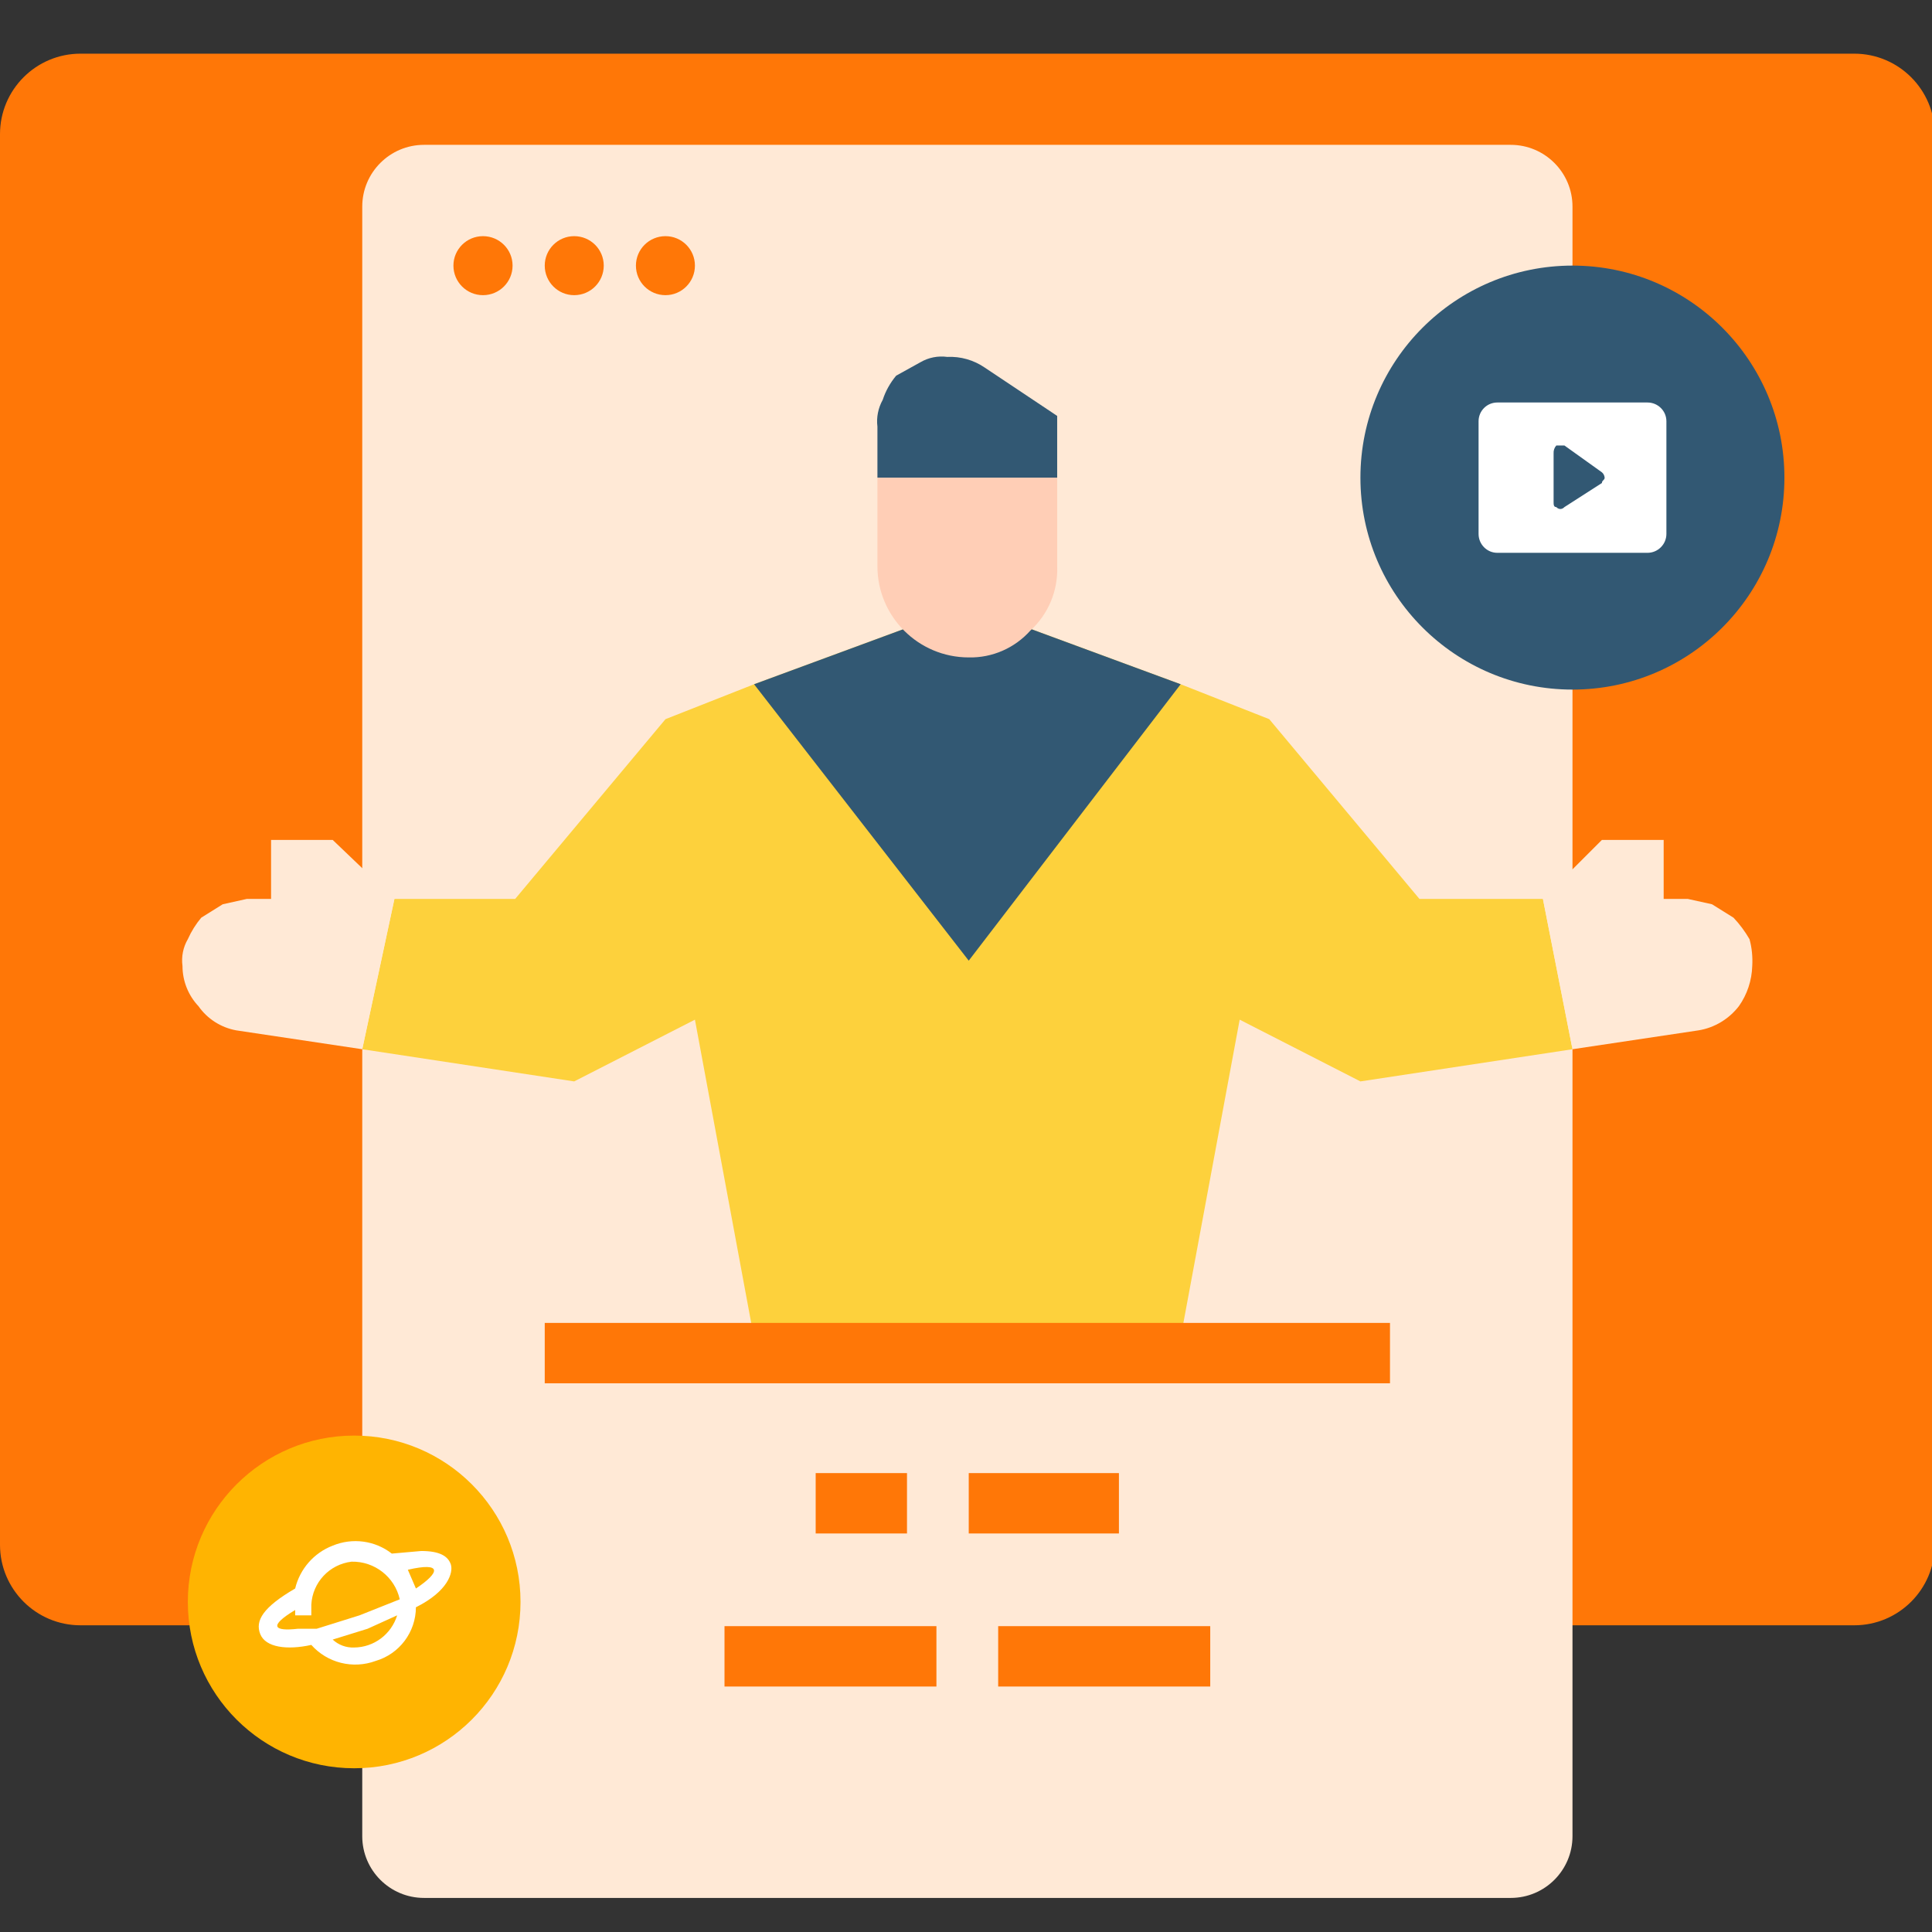 <?xml version="1.0" encoding="UTF-8"?>
<svg xmlns="http://www.w3.org/2000/svg" xmlns:xlink="http://www.w3.org/1999/xlink" width="72px" height="72px" viewBox="0 0 72 72" version="1.1">
<rect x="0" y="0" width="72" height="72" fill="#333333" stroke="none"/>
<g id="surface1">
<path style=" stroke:none;fill-rule:nonzero;fill:rgb(100%,46.667%,2.745%);fill-opacity:1;" d="M 3 2 L 69.102 2 C 70.758 2 72.102 3.344 72.102 5 L 72.102 57.57 C 72.102 59.227 70.758 60.57 69.102 60.57 L 3 60.57 C 1.344 60.57 0 59.227 0 57.57 L 0 5 C 0 3.344 1.344 2 3 2 Z M 3 2 "/>
<path style=" stroke:none;fill-rule:nonzero;fill:rgb(100%,91.373%,83.922%);fill-opacity:1;" d="M 15.801 5.398 L 56.301 5.398 C 57.57 5.398 58.602 6.43 58.602 7.699 L 58.602 68.43 C 58.602 69.699 57.57 70.73 56.301 70.73 L 15.801 70.73 C 14.531 70.73 13.5 69.699 13.5 68.43 L 13.5 7.699 C 13.5 6.43 14.531 5.398 15.801 5.398 Z M 15.801 5.398 "/>
<path style=" stroke:none;fill-rule:nonzero;fill:rgb(99.216%,81.961%,23.529%);fill-opacity:1;" d="M 58.602 39.102 L 50.699 40.301 L 46.199 38 L 43.898 50.398 L 28.199 50.398 L 25.898 38 L 21.398 40.301 L 13.5 39.102 L 14.699 33.5 L 19.199 33.5 L 24.801 26.801 L 28.102 25.5 L 33.801 23.398 L 38.301 23.398 L 44 25.5 L 47.301 26.801 L 52.898 33.5 L 57.5 33.5 Z M 58.602 39.102 "/>
<path style=" stroke:none;fill-rule:nonzero;fill:rgb(100%,46.667%,2.745%);fill-opacity:1;" d="M 19.102 9.898 C 19.102 10.508 18.609 11 18 11 C 17.391 11 16.898 10.508 16.898 9.898 C 16.898 9.293 17.391 8.801 18 8.801 C 18.609 8.801 19.102 9.293 19.102 9.898 Z M 19.102 9.898 "/>
<path style=" stroke:none;fill-rule:nonzero;fill:rgb(100%,46.667%,2.745%);fill-opacity:1;" d="M 22.5 9.898 C 22.5 10.508 22.008 11 21.398 11 C 20.793 11 20.301 10.508 20.301 9.898 C 20.301 9.293 20.793 8.801 21.398 8.801 C 22.008 8.801 22.5 9.293 22.5 9.898 Z M 22.5 9.898 "/>
<path style=" stroke:none;fill-rule:nonzero;fill:rgb(100%,46.667%,2.745%);fill-opacity:1;" d="M 25.898 9.898 C 25.898 10.508 25.406 11 24.801 11 C 24.191 11 23.699 10.508 23.699 9.898 C 23.699 9.293 24.191 8.801 24.801 8.801 C 25.406 8.801 25.898 9.293 25.898 9.898 Z M 25.898 9.898 "/>
<path style=" stroke:none;fill-rule:nonzero;fill:rgb(19.608%,34.51%,45.098%);fill-opacity:1;" d="M 44 25.5 L 36.102 35.801 L 28.102 25.5 L 33.801 23.398 L 38.301 23.398 Z M 44 25.5 "/>
<path style=" stroke:none;fill-rule:nonzero;fill:rgb(100%,46.667%,2.745%);fill-opacity:1;" d="M 20.301 49.301 L 51.801 49.301 L 51.801 51.551 L 20.301 51.551 Z M 20.301 49.301 "/>
<path style=" stroke:none;fill-rule:nonzero;fill:rgb(100%,46.667%,2.745%);fill-opacity:1;" d="M 36.102 54.898 L 41.699 54.898 L 41.699 57.148 L 36.102 57.148 Z M 36.102 54.898 "/>
<path style=" stroke:none;fill-rule:nonzero;fill:rgb(100%,46.667%,2.745%);fill-opacity:1;" d="M 30.398 54.898 L 33.801 54.898 L 33.801 57.148 L 30.398 57.148 Z M 30.398 54.898 "/>
<path style=" stroke:none;fill-rule:nonzero;fill:rgb(100%,46.667%,2.745%);fill-opacity:1;" d="M 37.199 60.602 L 45.102 60.602 L 45.102 62.852 L 37.199 62.852 Z M 37.199 60.602 "/>
<path style=" stroke:none;fill-rule:nonzero;fill:rgb(100%,46.667%,2.745%);fill-opacity:1;" d="M 27 60.602 L 34.898 60.602 L 34.898 62.852 L 27 62.852 Z M 27 60.602 "/>
<path style=" stroke:none;fill-rule:nonzero;fill:rgb(100%,91.373%,83.922%);fill-opacity:1;" d="M 58.602 39.102 L 63.301 38.398 C 63.895 38.301 64.43 37.977 64.801 37.5 C 65.113 37.062 65.285 36.539 65.301 36 C 65.32 35.664 65.289 35.324 65.199 35 C 65.031 34.711 64.832 34.441 64.602 34.199 L 63.801 33.699 L 62.898 33.5 L 62 33.5 L 62 31.301 L 59.699 31.301 L 57.5 33.5 Z M 58.602 39.102 "/>
<path style=" stroke:none;fill-rule:nonzero;fill:rgb(100%,91.373%,83.922%);fill-opacity:1;" d="M 13.5 39.102 L 8.801 38.398 C 8.234 38.293 7.73 37.973 7.398 37.5 C 7.016 37.094 6.801 36.559 6.801 36 C 6.754 35.652 6.824 35.301 7 35 C 7.129 34.711 7.297 34.441 7.5 34.199 L 8.301 33.699 L 9.199 33.5 L 10.102 33.5 L 10.102 31.301 L 12.398 31.301 L 14.699 33.5 Z M 13.5 39.102 "/>
<path style=" stroke:none;fill-rule:nonzero;fill:rgb(100%,80.784%,71.373%);fill-opacity:1;" d="M 39.398 17.801 L 39.398 21.102 C 39.434 22.008 39.07 22.887 38.398 23.5 C 37.816 24.152 36.977 24.52 36.102 24.5 C 34.223 24.5 32.699 22.977 32.699 21.102 L 32.699 17.801 Z M 39.398 17.801 "/>
<path style=" stroke:none;fill-rule:nonzero;fill:rgb(19.608%,34.51%,45.098%);fill-opacity:1;" d="M 32.699 17.801 L 32.699 15.898 C 32.656 15.555 32.727 15.203 32.898 14.898 C 33.004 14.57 33.176 14.266 33.398 14 L 34.301 13.5 C 34.602 13.324 34.953 13.254 35.301 13.301 C 35.797 13.277 36.289 13.418 36.699 13.699 L 39.398 15.5 L 39.398 17.801 "/>
<path style=" stroke:none;fill-rule:nonzero;fill:rgb(19.608%,34.51%,45.098%);fill-opacity:1;" d="M 66.5 17.801 C 66.5 22.164 62.965 25.699 58.602 25.699 C 54.238 25.699 50.699 22.164 50.699 17.801 C 50.699 13.438 54.238 9.898 58.602 9.898 C 62.965 9.898 66.5 13.438 66.5 17.801 Z M 66.5 17.801 "/>
<path style=" stroke:none;fill-rule:evenodd;fill:rgb(100%,100%,100%);fill-opacity:1;" d="M 58.301 18.898 L 59.699 18 C 59.699 17.898 59.801 17.898 59.801 17.801 C 59.793 17.723 59.758 17.652 59.699 17.602 L 58.301 16.602 L 58 16.602 C 57.926 16.684 57.891 16.789 57.898 16.898 L 57.898 18.699 C 57.898 18.801 57.898 18.898 58 18.898 C 58.039 18.941 58.094 18.969 58.148 18.969 C 58.207 18.969 58.262 18.941 58.301 18.898 Z M 55.801 15 L 61.398 15 C 61.785 15 62.102 15.312 62.102 15.699 L 62.102 19.898 C 62.102 20.285 61.785 20.602 61.398 20.602 L 55.801 20.602 C 55.414 20.602 55.102 20.285 55.102 19.898 L 55.102 15.699 C 55.102 15.312 55.414 15 55.801 15 Z M 55.801 15 "/>
<path style=" stroke:none;fill-rule:nonzero;fill:rgb(100%,70.588%,0.392%);fill-opacity:1;" d="M 19.398 59.699 C 19.398 63.125 16.625 65.898 13.199 65.898 C 9.777 65.898 7 63.125 7 59.699 C 7 56.277 9.777 53.5 13.199 53.5 C 16.625 53.5 19.398 56.277 19.398 59.699 Z M 19.398 59.699 "/>
<path style=" stroke:none;fill-rule:evenodd;fill:rgb(100%,100%,100%);fill-opacity:1;" d="M 15.5 59.199 L 15.199 58.5 C 16.5 58.199 16.398 58.602 15.5 59.199 Z M 13.199 61.398 C 12.902 61.41 12.617 61.305 12.398 61.102 L 13.699 60.699 L 14.801 60.199 C 14.582 60.906 13.938 61.391 13.199 61.398 Z M 11 60.199 L 11 60 C 10 60.602 10.199 60.801 11.102 60.699 L 11.801 60.699 L 13.398 60.199 L 14.898 59.602 C 14.711 58.766 13.957 58.18 13.102 58.199 C 12.277 58.297 11.645 58.973 11.602 59.801 L 11.602 60.199 Z M 15.699 57.801 C 16.398 57.801 16.699 58 16.801 58.301 C 16.898 58.602 16.699 59.301 15.5 59.898 C 15.496 60.824 14.887 61.637 14 61.898 C 13.152 62.211 12.199 61.973 11.602 61.301 C 10.699 61.5 9.898 61.398 9.699 60.898 C 9.5 60.398 9.801 59.898 11 59.199 C 11.176 58.469 11.699 57.871 12.398 57.602 C 13.133 57.297 13.977 57.41 14.602 57.898 Z M 15.699 57.801 "/>
</g>
</svg>
